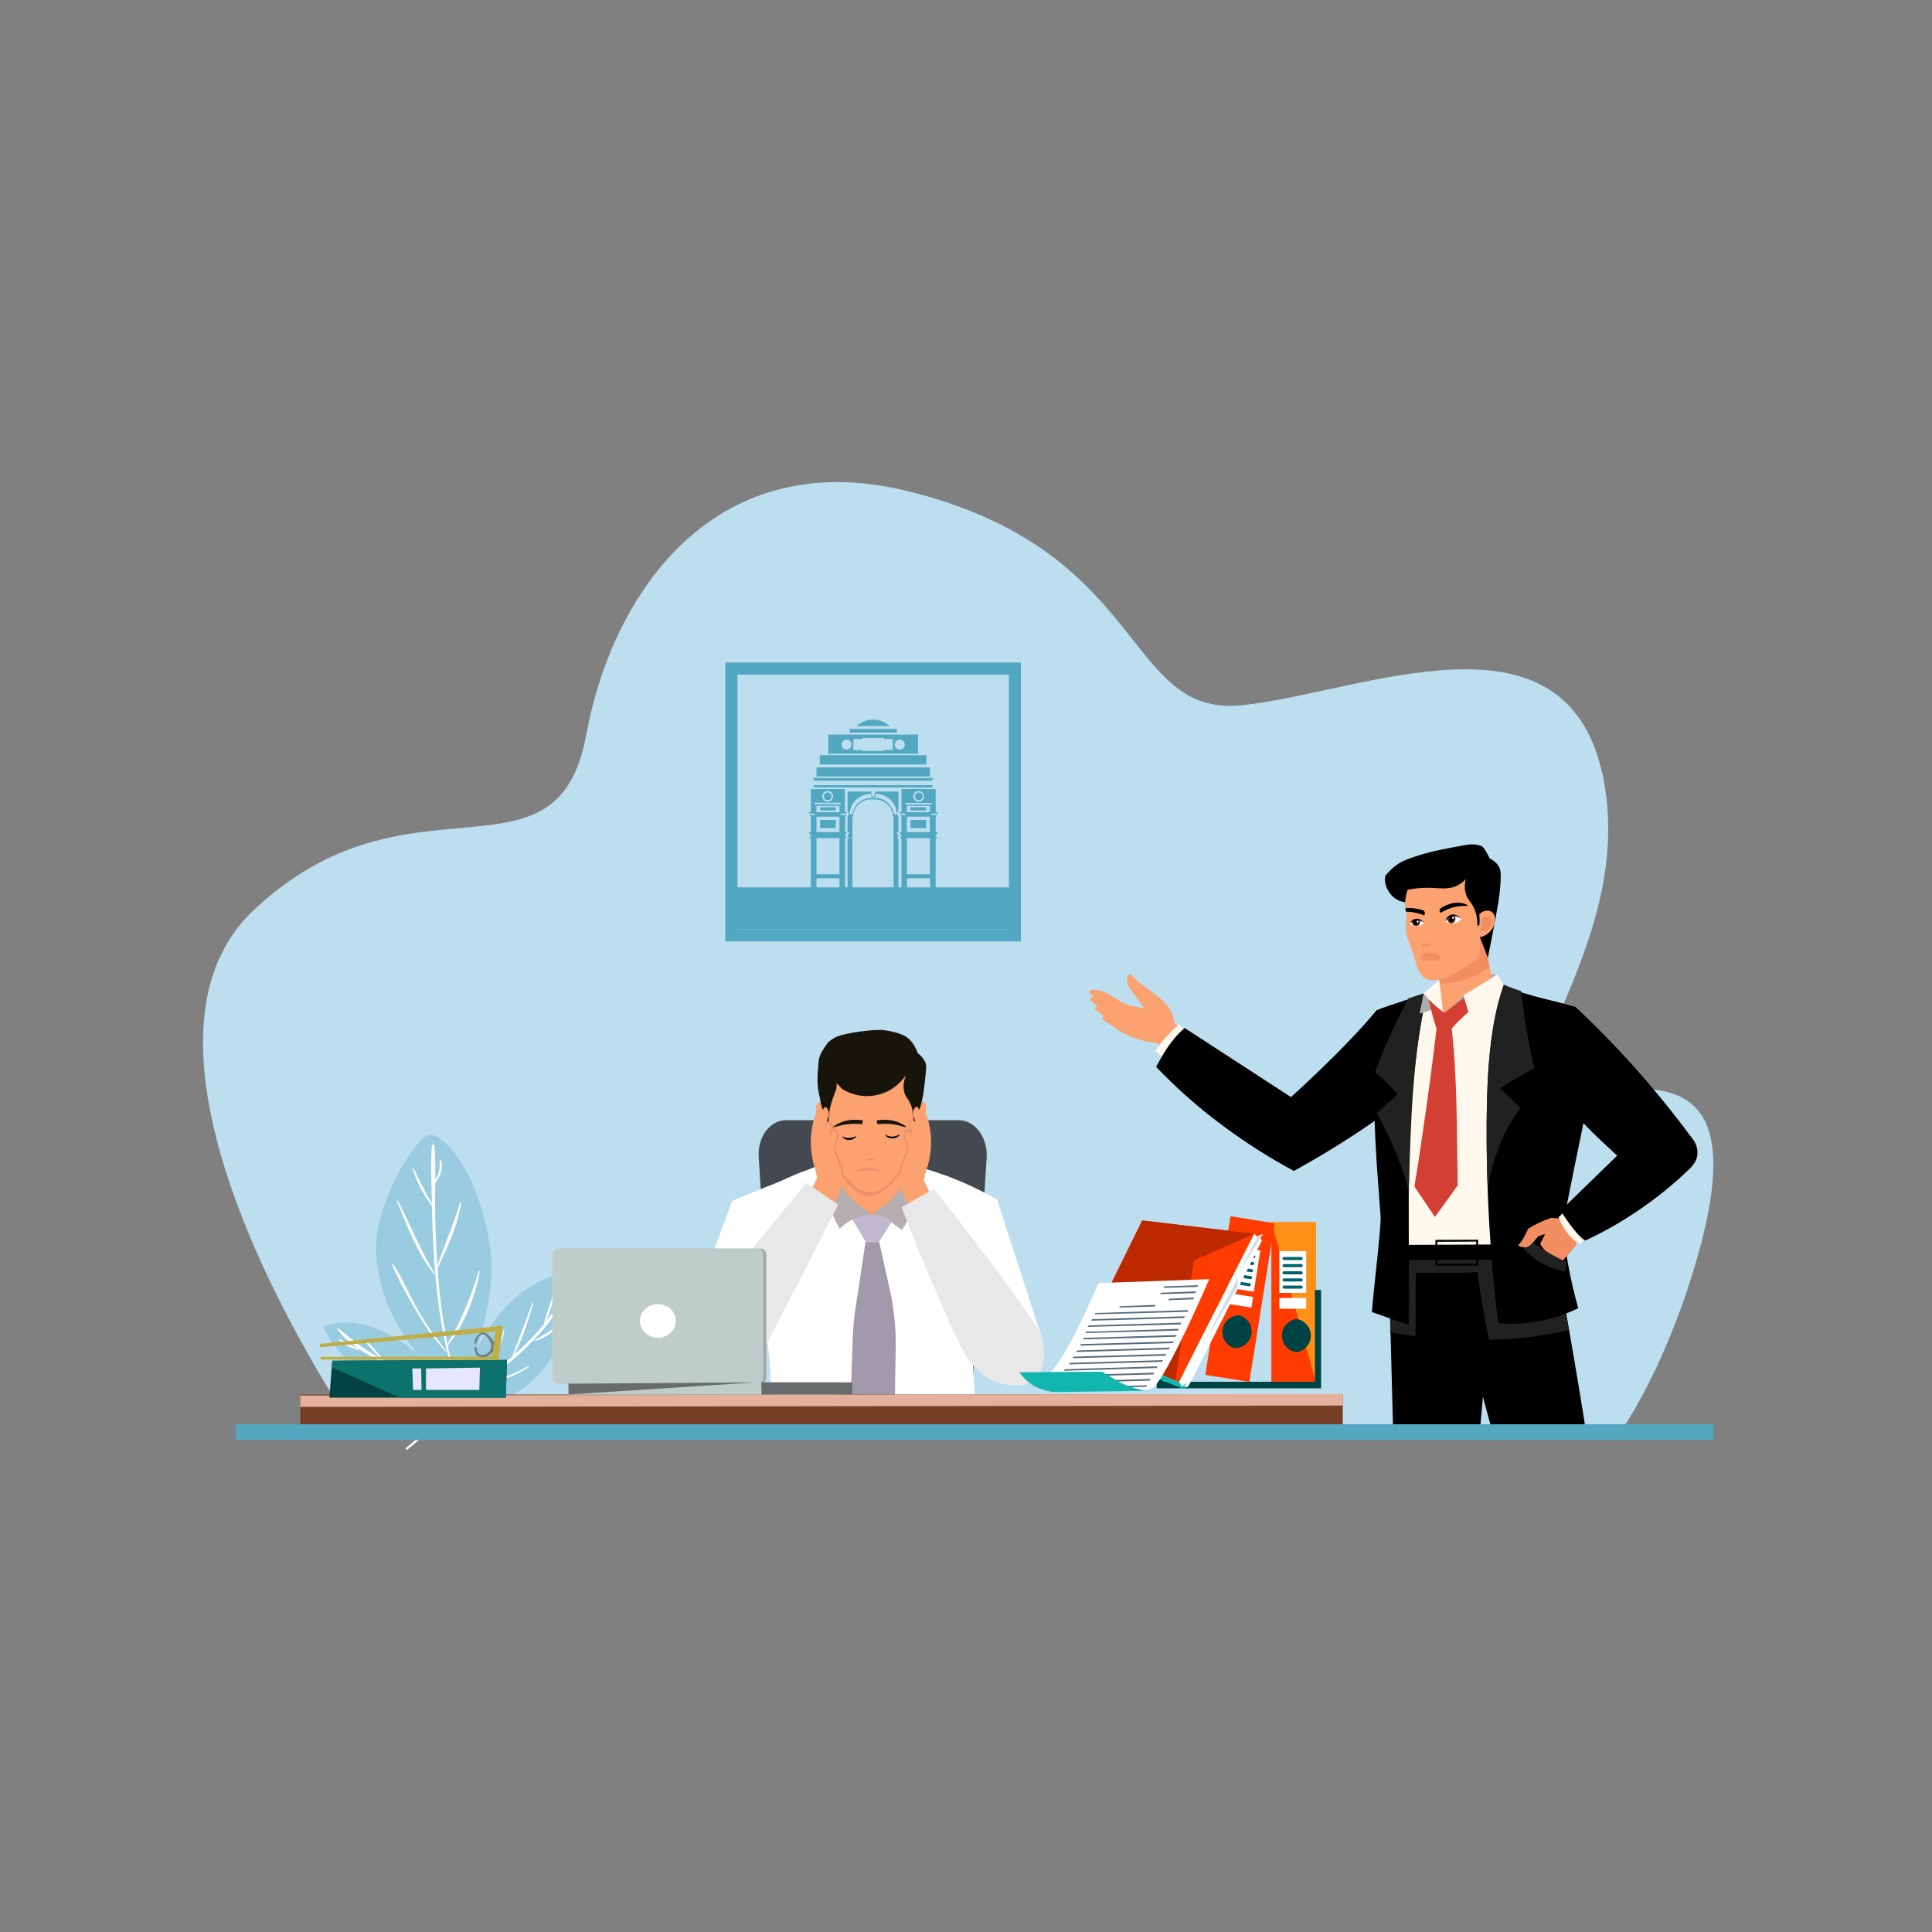<?xml version="1.0" encoding="utf-8"?>
<!-- Generator: Adobe Illustrator 26.0.1, SVG Export Plug-In . SVG Version: 6.00 Build 0)  -->
<svg version="1.1" id="Layer_1" xmlns="http://www.w3.org/2000/svg" xmlns:xlink="http://www.w3.org/1999/xlink" x="0px" y="0px"
	 viewBox="0 0 1000 1000" style="enable-background:new 0 0 1000 1000;" xml:space="preserve">
<rect x="0" y="0" width="1000" height="1000" fill="#808080" stroke="none"/>
<style type="text/css">
	.st0{fill:#BDDEEF;}
	.st1{fill:#99CCE0;}
	.st2{fill:#FFFFFF;}
	.st3{fill:#444951;}
	.st4{fill:#FCA170;}
	.st5{fill:#EA916A;}
	.st6{fill:#A19AAD;}
	.st7{fill:#C0B8CF;}
	.st8{fill:#B5AEB0;}
	.st9{fill:#17140C;}
	.st10{fill:#E8E8E8;}
	.st11{fill:#754026;}
	.st12{fill:#FF9017;}
	.st13{fill:#FF3C00;}
	.st14{fill:#004345;}
	.st15{fill:#006370;}
	.st16{fill:#E5B19C;}
	.st17{fill:#A5A5A5;}
	.st18{fill:#BECCCA;}
	.st19{fill:#686B6B;}
	.st20{fill:#0D726E;}
	.st21{fill:#E6E6FF;}
	.st22{fill:#BFAD45;}
	.st23{fill:#6F7F87;}
	.st24{fill:#11B7AE;}
	.st25{fill:#BC2800;}
	.st26{fill:#D1DEE5;}
	.st27{fill:#576C7C;}
	.st28{fill:#52A7C1;}
	.st29{clip-path:url(#SVGID_00000105392473665835148370000011570570406710581903_);fill:#ADADAD;}
	.st30{clip-path:url(#SVGID_00000105392473665835148370000011570570406710581903_);}
	.st31{fill:#FFF8ED;}
	.st32{fill:#08161C;}
	.st33{fill:#00223D;}
	.st34{fill:#212121;}
	.st35{fill:#F28E62;}
	.st36{fill:#D33F33;}
	.st37{fill:none;stroke:#000000;stroke-miterlimit:10;}
	.st38{fill:#ADADAD;}
	.st39{fill:#4F2921;}
</style>
<g>
	<g>
		<path class="st0" d="M183.8,740.4c0,0-133.4-192.2-52.9-268.9c80.5-76.6,157.2-8.3,172.5-91c14.1-76.2,68-150.3,166-126.4
			C595.2,284.8,581.3,371.5,643.1,365c61.8-6.5,167.4-55,186.6,36.9c19.1,91.9-70.4,170.8-13.4,164.3c39.2-4.5,89.3-14.5,63.4,80.4
			c-16.5,60.4-40.5,93.8-40.5,93.8H183.8z"/>
		<g>
			<path class="st1" d="M167.4,686.8c23.9-10,50.1,15.4,50.1,15.4s-22.4-23.2-22.9-56.1c-0.3-23.4,20.3-57.5,27.6-58.7
				c7.3-1.2,27.1,20.7,32,62.4c2.2,19.5-7.5,48.7-7.5,48.7s17.2-39.7,54-40.5c2.8,9.7-7.2,31.1-14.7,43.8c-6.5,11-22.9,30.3-58.3,26
				C184.2,722.7,166.9,687.1,167.4,686.8z"/>
			<path class="st2" d="M213.9,604.2c3,6.5,6,12.7,9.7,18.8c-0.3-9.9-0.8-20.1-0.1-29.9c0.1-0.9,1.3-0.9,1.4,0
				c0.5,5.9,0.4,11.9,0.4,17.9c0.7-1.3,1.3-2.6,1.7-4c0.7-2.1,0.5-4.3,0.7-6.5l0.5-0.1c1.6,3.9-0.4,8.6-2.9,11.9
				c-0.1,4.1-0.1,8.2-0.1,12.3c0.1,10.2,0.5,20.4,1.2,30.5c3.8-11.1,8.6-21.7,11.8-33l0.5,0.1c-1.5,11.7-7,23.2-12,33.8l-0.2,0.1
				l0,0.7c0.9,13,2.5,26.1,5.1,38.9c7.2-12.1,12-24.3,16.2-37.7c0.1-0.3,0.5-0.2,0.5,0.1c-2.2,13-8.2,27.9-16.5,38.3l-0.1,0
				c1.8,8.5,4,16.9,6.9,25.1c0.1,0.4-0.5,0.6-0.6,0.2c-7.2-19.7-10.8-40.2-12.6-61c-1-11.3-1.5-22.7-1.8-34.1c0-0.8,0-1.7-0.1-2.6
				c-4.4-5.8-8.3-12.7-10-19.8L213.9,604.2z"/>
			<path class="st2" d="M175.1,687.7c4.2,2.9,7.9,6.5,12.1,9.4c3.2,2.2,6.5,4.2,9.9,6.1c-2.9-2.8-5.7-5.8-8.2-9l0.4-0.3
				c3.4,2.7,6.1,6.4,9,9.7l0,0.3c1.4,0.8,2.8,1.6,4.3,2.3c6.5,3.5,13.2,6.5,19.8,9.9c-4-3.4-7.5-7.4-11.7-10.6
				c-0.3-0.2,0-0.6,0.3-0.5c5.5,2.5,9.3,7.9,13.6,12l0.1,0.2c2.5,1.3,5,2.7,7.4,4.2c0.4,0.3,0.1,0.9-0.4,0.6
				c-10.5-4.9-21.1-9.9-31.3-15.4c-8.7-4.6-19.7-10.2-25.7-18.4C174.3,687.9,174.8,687.5,175.1,687.7z"/>
			<path class="st2" d="M242.8,718.5c1.5-1,2.9-1.9,4.4-2.9l0,0c2.2-4.3,5.3-8.1,7.6-12.4c2.5-4.8,4.6-9.9,5.9-15.2l0.4,0.1
				c-0.8,5.5-3,10.6-5.4,15.6c-1.5,3.2-3.4,7.1-5.9,10.1c5.3-3.7,10.4-7.5,15.3-11.6c3.4-9.2,7-18.4,10.5-27.7
				c0.1-0.3,0.6-0.2,0.5,0.1c-2.7,8.9-5.6,18.1-9.9,26.5c2.7-2.3,5.3-4.7,7.8-7.3c2.7-2.7,5.3-5.6,7.7-8.7l-0.1-0.3
				c1.6-6,3.8-12.1,6-17.9l0.4,0.1c-1.9,5.4-2.8,11.7-5.4,16.9c1.7-2.2,3.3-4.4,4.8-6.6c3.4-5.2,5.2-11.2,8.4-16.5
				c0.2-0.3,0.7-0.2,0.6,0.2c-0.5,5.4-4,11-6.8,15.6c-3.7,6.1-8.4,11.7-13.3,16.9c-7.1,7.5-15.3,14.5-24.2,20.1
				c3.2-0.3,6.3-0.4,9.5-1.2c4.2-1.1,8-3.2,11.8-5.3c0.3-0.2,0.6,0.3,0.3,0.5c-6.5,4.2-15.1,8.4-23.2,6.9c-2.5,1.5-5,3-7.5,4.3
				C242.8,719.1,242.6,718.7,242.8,718.5z"/>
			<path class="st2" d="M203.5,654.3c4.6,6.8,7.8,14.6,11.7,21.8c4.6,8.3,9.8,15.8,15.9,23.1l-0.3,0.3c-6.3-6.2-11.1-13.7-15.5-21.2
				c-4.4-7.5-9.1-15.6-12.3-23.7C203,654.2,203.4,654,203.5,654.3z"/>
			<path class="st2" d="M205.8,621.3c6.7,12.7,11.8,25.9,19.4,38.2l-0.3,0.3c-8.9-10.9-14.2-25.3-19.5-38.2L205.8,621.3z"/>
			<path class="st2" d="M194.4,708.1c2.8,0.5,5.5,1.5,8.1,2.5c3,1,6.1,1.7,9.1,2.7l-0.1,0.4c-5.7-0.1-12.1-3.2-17.2-5.3L194.4,708.1
				z"/>
			<path class="st2" d="M175.7,693.1c1.7,0.6,3.2,1.7,4.8,2.5c1.7,0.9,3.4,1.7,5,2.7c0.2,0.1,0.1,0.6-0.2,0.5
				c-3.2-1.2-7.6-2.6-9.8-5.3L175.7,693.1z"/>
			<path class="st2" d="M276.5,693.9c2.9-2,6.1-3.5,8.9-5.5c3.3-2.3,6.2-5.1,8.9-8c0.3-0.3,0.7,0.1,0.4,0.4
				c-4.6,5.4-11,11.6-18.1,13.4L276.5,693.9z"/>
		</g>
		<g>
			<path class="st2" d="M210.5,750.4c-0.2,0-0.3-0.1-0.4-0.2c-0.2-0.2-0.2-0.6,0.1-0.8l11.5-9.7c0.2-0.2,0.6-0.2,0.8,0.1
				c0.2,0.2,0.2,0.6-0.1,0.8l-11.5,9.7C210.8,750.3,210.7,750.4,210.5,750.4z"/>
		</g>
		<g>
			<g>
				<g>
					<g>
						<path class="st3" d="M510.7,599.1l-1.1,17.3l0,0.1l-1.7,27.9l-0.1,2.1l-0.5,8l-0.3,5.2l-0.4,5.8l-2.3,37.4l-0.2,3.3l-0.9,14.2
							v0l-0.1,1.5l-0.3,4.4l-0.2,2.8l-0.5,8.5l-0.3,4.9h-99.7l-0.3-4.9l-0.3-5l-0.4-6.2l-0.1-1.8l-0.3-4.1l0-0.1v0l-0.4-6.3
							l-1.5-23.3l-0.4-6.4l-1.7-25.3l0-0.2l-0.2-3.5l-0.6-9l-0.1-0.8l0,0l-0.4-5.7l-0.1-1l-1.8-27.2l0-0.3l-0.8-12.5
							c-0.7-10.3,5.8-19.1,14.1-19.1h89.8C504.8,580.1,511.3,588.8,510.7,599.1z"/>
						<g>
							<g>
								<path class="st2" d="M470.8,600.1c1.5,1.3,3,2.6,4.5,3.8c7.5,2.1,15.9,4.9,24.9,8.9c5.8,2.6,11.1,5.3,15.8,8.1
									c-0.1,2.2-0.2,5.6-0.7,9.7c-1.4,13.5-4.3,23.3-5.5,27.2c-2.4,8.6-5.3,21.3-6.7,39.4c0.7,12.3,1.4,24.6,2.1,36.8
									c-35.6-0.4-71.2-0.7-106.9-1.1c0.9-11.6,0.6-21.1,0.1-27.7c-0.9-12.4-2.8-21.8-9.3-55.5c-0.1-0.4-0.3-1.5-0.6-2.8
									c-1.2-5.5-2.6-9.5-2.9-10.3c-1.3-3.9-3.4-9.1-6.8-14.9c9-3.9,16.2-6.8,21.3-8.7c5.6-2.2,10.9-5.1,16.6-7
									c1.7-0.6,5.2-1.7,8.9-4.6c1.9-1.5,3.3-3,4.2-4.1l10.8-2.1l23.1,2.7L470.8,600.1z"/>
								<path class="st4" d="M469.5,602c0,0,0,2.7,0,3.3v6.9c0,0.4-1.5,8.5-1.5,8.5s-10.9,10.4-11.4,10.9
									c-0.5,0.5-12.1,1.1-12.1,1.1s-9.9-9.3-10.3-9.8c-0.4-0.5-1.1-9.5-1.1-10.1c0-0.5-0.2-3.5-0.3-4.9c0-0.3,0-0.6,0-0.7
									c0-0.6-0.4-4.2-0.4-4.2l1.5-5.9c0,0,18.1-0.4,19.3-0.4C454.4,596.6,469.5,602,469.5,602z"/>
								<path class="st5" d="M469.1,601.1c-0.4,0.7-0.8,1.4-1.2,2.1c-1,2.3-2.8,5.7-6.1,9.1c-2.9,3-7.3,7.4-12.7,6.9
									c-3.9-0.3-6.7-3-9.7-6c-3-2.9-4.8-5.9-5.8-8c-0.5-1-1-2-1.5-3.1c0,0,1.5-5.9,1.5-5.9C441.2,593.5,461.9,596.1,469.1,601.1z"
									/>
								<path class="st6" d="M455.1,642.9l5.5,24.8c2.2,9.8,3.2,19.8,3,29.8c-0.2,12.5-0.4,25-0.6,37.5c-7.7-0.2-15.4-0.3-23.1-0.5
									c0.5-14.2,1-28.4,1.5-42.6c0.2-4.9,0.6-9.8,1.4-14.7l5.2-34.4L455.1,642.9z"/>
								<path class="st7" d="M460.5,629.3c0,0-3-0.1-3.9-0.2s-3.5-0.5-4.8-0.4c-0.3,0-0.9-0.1-1.3-0.1c-0.6,0-1.5,0-2.2,0
									c-1.3,0.1-6.9,0.8-7.2,0.8c-0.2,0.1-0.6,0.6-0.6,0.6l7.5,12.7l7,0.1l7.5-12L460.5,629.3z"/>
								<path class="st8" d="M469.6,603c-0.4,3.8-2.1,10.5-5,14.3c-3,3.9-6.8,6.8-8.7,8c-1.9,1.2-3.4,2.7-4,3.4c1.5,0,4.5-0.1,7,2
									c0.6,0.5,7.9,6,7.9,6c1.9-2.8,4.7-7.7,6.2-14.2c1.6-7.1,1-13,0.4-16.4l-2-4.2l-0.6-0.7L469.6,603z"/>
								<path class="st8" d="M432.8,601.1c0,0-0.2,4.5,0.1,6.1c0.5,3.5,3.2,8,6.3,11.8c2.8,3.4,9.1,6.6,11.4,9.7
									c-2,0.1-5.3,0.6-9,2.3c-3.3,1.6-5.5,3.6-6.9,5c-2-3.2-4.9-8.9-6.2-16.4c-1.4-8.7,0.1-15.8,1.2-19.7l1.8-1.2L432.8,601.1z"/>
								<path class="st4" d="M476.5,570.7c0.6-0.3,0.8-0.6,1.4-0.4c0.4,0.1,1,0.6,1.2,1.1c0.3,0.8,0.6,2.2,0.1,3.9
									c-0.1,0.5-0.6,2.7-0.9,3.6c-0.4,1.1-0.8,4.5-1.2,5.3c-0.4,0.8-1,3.4-1.5,4.1c-0.5,0.7-0.9,1.9-2.4,2.2c-0.5,0.1-1-0.1-1-0.1
									s-0.9-9.3-0.8-11.2s1.9-5.6,2.1-6.5C473.7,571.8,476.5,570.7,476.5,570.7z"/>
								<path class="st4" d="M425.3,571.3c-0.6-0.3-0.7-0.6-1.4-0.5c-0.4,0.1-1,0.5-1.2,1.1c-0.3,0.8-0.6,2.2-0.2,3.9
									c0.1,0.5,0.5,2.7,0.9,3.6c0.4,1.2,0.8,4.5,1.1,5.4c0.3,0.8,1,3.4,1.5,4.2s0.9,2,2.4,2.2c0.5,0.1,1-0.1,1-0.1
									s1.1-9.3,0.9-11.2s-1.8-5.7-2-6.6C428.1,572.5,425.3,571.3,425.3,571.3z"/>
								<path class="st4" d="M476,565.6c0.8,23.9-12.1,51.4-25.4,51.5c-7.3,0.1-12.9-8-15.8-12.1c-6.6-9.5-6.8-19.6-7-31.8
									c-0.1-6,0.2-14.1,2.2-23.7c0.4-2.2,15.1-5.8,21.5-5.9c6.3,0.1,21.8,4.8,22.2,7C474.7,554.3,475.8,559.4,476,565.6z"/>
								<g>
									<path class="st5" d="M473.8,573.3c0.2-0.2,0.4-0.3,0.7-0.3c0.1,0,0.2,0,0.4,0.1c0.1-0.3,0.1-0.7,0.2-1
										c-0.2,0-0.3-0.1-0.5-0.1c-0.6,0-1.1,0.3-1.5,0.7c-0.4,0.5-0.8,1.1-1,1.7c-0.6,1.8-0.1,3.5,0.3,4.8c-0.7,0-1.3,0.4-1.6,0.9
										c-0.2,0.4-0.4,0.8-0.5,1.2c-0.3,1.2,0.1,2.2,0.3,2.7l0,0.1c0.1,0.2,0.1,0.4,0.2,0.5c-0.2-0.1-0.5-0.2-0.7-0.2
										c-0.7,0-1.2,0.3-1.6,0.9c-0.2,0.2-0.3,0.5-0.4,0.8c-0.8,1.9-0.2,3.5,0.5,5.1c0.4,0.9,0.7,1.9,0.9,3c0.2,1.2-0.1,1.8-0.8,3
										c-0.6,1-1.3,2.5-2.1,4.9c-0.9,2.7-1.3,5-1.5,6.6c0.4-0.4,0.8-0.9,1.2-1.3c0.2-1.4,0.6-3.1,1.2-5c1.7-5.3,3.2-5.5,2.9-8.3
										c-0.4-3-2.4-5.1-1.4-7.5c0.1-0.2,0.2-0.4,0.3-0.6c0.2-0.3,0.5-0.4,0.8-0.4c0.3,0,0.7,0.2,0.8,0.5c0.3,0.7,0.7,1.6,1,2.5
										c0-2.1,0.3-3-0.3-4.8c-0.2-0.4-0.5-1.2-0.3-2.2c0.1-0.3,0.2-0.6,0.4-0.9c0.2-0.3,0.5-0.5,0.8-0.5c0.3,0,0.7,0.2,0.8,0.5
										c0.2,0.5,0.5,1,0.7,1.6c0.3,0.6,0.5,1.3,0.8,2c-0.2-1.1-0.4-2.2-0.7-3.3c-0.2-0.5-0.3-1.1-0.5-1.6
										c-0.4-1.3-1.1-2.9-0.5-4.6C473.2,574.1,473.5,573.7,473.8,573.3z"/>
									<path class="st5" d="M435.2,602c-0.8-2.5-1.5-3.9-2.1-4.9c-0.7-1.2-0.9-1.7-0.8-3c0.1-1.1,0.5-2,0.9-3
										c0.6-1.6,1.3-3.2,0.5-5.1c-0.1-0.3-0.2-0.5-0.4-0.8c-0.4-0.5-1-0.9-1.6-0.9c-0.2,0-0.4,0-0.5,0.1c0.1-0.5,0.2-1.2,0-1.9
										c-0.1-0.4-0.2-0.8-0.5-1.2c-0.4-0.6-1-0.9-1.7-0.9c-0.1,0-0.1,0-0.2,0c0.1-0.3,0.2-0.6,0.3-0.8l0.1-0.3
										c0.4-1.3,1.1-3.1,0.4-5c-0.2-0.6-0.5-1.2-1-1.7c-0.2-0.3-0.6-0.5-0.9-0.6c0,0.4,0.1,0.9,0.1,1.2c0.3,0.4,0.6,0.9,0.8,1.4
										c0.6,1.8-0.1,3.4-0.5,4.6c-0.7,2.1-1.1,4.2-1.4,6.1c0.5-1.2,0.9-2.4,1.4-3.4c0,0,0,0,0,0c0.2-0.3,0.5-0.5,0.8-0.5
										c0.3,0,0.6,0.1,0.8,0.5c0.2,0.3,0.3,0.6,0.4,0.9c0.2,1-0.1,1.8-0.3,2.2c-0.6,1.5-0.4,2.4-0.4,4.1c0,0,0,0,0,0
										c0.4-1.2,0.9-2.3,1.3-3.2c0.2-0.4,0.5-0.5,0.8-0.5c0.3,0,0.6,0.1,0.8,0.4c0.1,0.2,0.2,0.4,0.3,0.6c1,2.5-1,4.5-1.4,7.5
										c-0.3,2.8,1.2,3,2.9,8.3c0.4,1.3,1,3.2,1.3,5.3c0.3,0.4,0.7,0.8,1.1,1.3C436.5,606.1,435.8,603.7,435.2,602z"/>
								</g>
								<path class="st9" d="M424,547.8c0.7-2.8,2.4-5.1,3.9-7.3c0.9-1.4,2.7-2.7,4.8-3.7c5.1-2.4,20.7-4.2,24.9-3.6
									c3.6,0.5,7.2,1.3,10.3,2.8c3.9,1.9,6,6,7.1,9.1c2.5,1.9,3.6,3.9,4.1,5.2c0.4,1.1,0.5,2-0.7,12.2c-0.2,1.8-0.5,4.4-1.3,7.6
									c-0.4,1.8-0.6,2.7-1.1,3.7c-0.5,1.1-1.5,2.8-1.8,3.9c-0.3,1-0.4,2.5-0.4,2.5c-0.3,0.1-0.5,0.2-0.8,0.3
									c0-4.8-1.1-8.4-2.8-11.1c-0.6-1-1-1.4-1.5-2.3c-1.8-3.6-0.9-7.7,0.2-10.6c-0.9,1.4-5.7,8.3-15.1,10.3
									c-9.2,2-16.2-2.1-17.7-3c-1-1-2-2.1-3.1-3.1c0,0.4,0.1,1.1,0,1.8c-0.1,1.5-0.6,2.5-0.8,3c-0.7,1.8-1.4,3.6-1.9,5.5
									c-1.2,3.8-1.5,7.1-1.5,9.3c-0.3,0.1-0.5,0.2-0.8,0.2c0,0-0.1-1.4-0.4-2.5c-0.3-1-1.3-2.8-1.8-3.9c-0.5-1.1-1.1-3.1-1.1-3.7
									c0-0.6-0.5-3-0.9-4.6c-0.3-1.5-0.5-3.1-0.6-4.6c-0.1-1.6-0.1-3.1,0-4.3c0-1.3,0.1-2.7,0.3-4
									C423.5,550.4,423.8,548.4,424,547.8z"/>
							</g>
							<g>
								<path class="st2" d="M411.9,608.3c-2.7,12.4-5.4,24.7-8.1,37.1c-7.5,6.7-9.6,19.1-11.5,28.5c-2.7,13.5-8.8,34.1-21.7,41.3
									c-4.7,2.7-10.6,2.4-14.4-1.4c-1.8-1.8-2.9-3.6-3.5-5.1c-3.1-7.4-0.6-14.9,0.6-17.9c8.5-23,17.1-45.9,25.6-68.9
									c6.2-2.5,12.3-5,18.5-7.6C402.4,612.2,407.2,610.2,411.9,608.3z"/>
							</g>
							<g>
								<path class="st2" d="M490.1,608.7c0.5,12.2,1,24.3,1.5,36.5c7.1,7.1,8.3,19.7,9.6,29.2c1.8,13.6-0.4,31.2,12,39.3
									c4.6,3,16.4,4.2,20.4,0.6c1.1-1,1.8-1.2,2.3-1.7c0,0,0.4-0.5,0.8-1.2c0.8-1.4,1.7-9.2,2.2-20c-7.6-23.5-15.2-46.9-22.8-70.4
									C507.5,616.9,498.8,612.8,490.1,608.7z"/>
							</g>
							<g>
								<g>
									<g>
										<g>
											<path class="st4" d="M477.4,592c0.3,2.5,1.1,6.9,2.5,12.3c1.2-3.8,2.6-10.1,1.8-17.6c-0.4-4-1.3-7.4-2.3-10.1
												c-0.2-0.7-1.2-0.8-1.6-0.2c-0.2,0.2-0.3,0.5-0.4,0.9c-0.3,1-0.1,1.8,0.1,2.3c0.7,2.6-0.3,3.3-0.3,8.6
												C477.2,588,477.2,589.8,477.4,592z"/>
											<path class="st4" d="M472.6,596.2l3.4,12.5c0.9-3.9,1.9-10.4,0.4-18.2c-0.8-3.9-2-7.2-3.2-9.8c-0.3-0.7-1.2-0.7-1.6-0.1
												c-0.2,0.3-0.3,0.6-0.4,0.9c-0.2,1,0.1,1.8,0.3,2.2c0.9,2.5,0,3.3,0.5,8.6C472.1,593.2,472.3,594.6,472.6,596.2z"/>
											<path class="st4" d="M485.5,625.8c-0.3-0.6-6.6-13.1-7-14.2c-0.1-0.3-0.2-0.7-0.2-0.7c-0.1-0.4,0-0.9,0.1-1.3
												c0.7-2,0.8-3.2,1.4-5.4c0.3-1.1,0.6-2.2,0.9-3.2c0.2-4,0.1-9.4-1.3-15.7c-1.1-4.8-2.7-8.8-4.2-11.9
												c-0.3-0.6-1.1-0.7-1.5-0.2c-0.3,0.4-0.6,0.9-0.8,1.4c-0.6,1.8,0.1,3.4,0.5,4.7c1.7,4.8,1.7,9.2,1.6,12.9
												c0,2.5-0.2,5.1-0.6,5.1c-0.5,0-0.7-3.4-2.4-8.2c-0.4-1.2-0.9-2.3-1.3-3.2c-0.3-0.7-1.2-0.7-1.6-0.1
												c-0.1,0.2-0.2,0.4-0.3,0.6c-1,2.5,1.1,4.5,1.4,7.5c0.3,2.8-1.2,3-2.9,8.3c-1,3.3-1.5,6-1.5,7.5c0,0.8-0.1,2.3,0.3,4.1
												c0.6,3.1,1.9,5.6,3.2,7.5l6.2,10.6C478.6,630.3,482.4,627.6,485.5,625.8z"/>
										</g>
									</g>
									<g>
										<g>
											<path class="st4" d="M424.2,592c-0.3,2.5-1.1,6.9-2.5,12.3c-1.2-3.8-2.6-10.1-1.8-17.6c0.4-4,1.3-7.4,2.3-10.1
												c0.2-0.7,1.2-0.8,1.6-0.2c0.2,0.2,0.3,0.5,0.4,0.9c0.3,1,0.1,1.8-0.1,2.3c-0.7,2.6,0.3,3.3,0.3,8.6
												C424.4,588,424.4,589.8,424.2,592z"/>
											<path class="st4" d="M428.8,597.6l-3.4,12.5c-0.9-3.9-1.9-10.4-0.4-18.2c0.8-3.9,2-7.2,3.2-9.8c0.3-0.7,1.2-0.7,1.6-0.1
												c0.2,0.3,0.3,0.6,0.4,0.9c0.2,1-0.1,1.8-0.3,2.2c-0.9,2.5,0,3.3-0.5,8.6C429.3,594.6,429.1,596,428.8,597.6z"/>
											<path class="st4" d="M426.2,632.1l6.2-10.6c1.2-1.6,2.6-4.2,3.2-7.5c0.9-4.9-0.5-9.1-1.3-11.6c-1.7-5.3-3.2-5.5-2.9-8.3
												c0.4-3,2.4-5.1,1.4-7.5c-0.1-0.2-0.2-0.4-0.3-0.6c-0.4-0.6-1.3-0.6-1.6,0.1c-0.4,0.9-0.8,1.9-1.3,3.2
												c-1.7,4.8-2,8.2-2.4,8.2c-0.4,0-0.6-2.7-0.6-5.1c0-3.6,0-8,1.6-12.9c0.4-1.3,1.1-2.9,0.5-4.7c-0.2-0.6-0.5-1-0.8-1.4
												c-0.4-0.5-1.2-0.4-1.5,0.2c-1.5,3.1-3.1,7.1-4.2,11.9c-1.4,6.3-1.5,11.7-1.3,15.7c0.3,1.1,0.6,2.1,0.9,3.2
												c0.7,2.2,0.2,1.9,0.9,4c0.1,0.4,0.2,0.9,0.1,1.3c0,0,0,0.3-0.2,0.7c-0.4,1.1-6.7,13.6-7,14.2
												C418.7,626.2,423,630.3,426.2,632.1z"/>
										</g>
									</g>
								</g>
							</g>
						</g>
					</g>
					<g>
						<path class="st10" d="M417.3,612.3c-20.9,25.3-41.7,50.7-62.6,76c-1.1,2.1-2.9,6.1-3.1,11.3c-0.1,2.6-0.2,7.6,2.5,11.5
							c4.3,6.3,13.1,8.8,21.8,5.3c11.1-4.4,17.7-14.5,21.6-22.1c11.6-22.2,23.5-45.4,36.3-70.8C428.3,619.7,422.8,616,417.3,612.3z"
							/>
					</g>
					<path class="st10" d="M483.3,615.3c27.2,34.3,46.5,60.6,52.7,70.6c1.3,2,4.3,7,4.4,13.7c0,2.8,0.2,9.7-4.4,14
						c-4.4,4.1-11.9,4.7-20.7,1.5c-11.6-4.2-17-15.7-20.4-23.2c-7.7-16.6-17.6-39.1-28.2-67C472.3,621.7,477.8,618.5,483.3,615.3z"
						/>
					<g>
						<path class="st5" d="M448,599.5c1.9,0.6,3.3,0.5,5.1-0.3C452.3,601.2,449.1,601.4,448,599.5z"/>
						<path class="st5" d="M456.4,606.6c-4.8-1.1-8.4-1.1-13.1-0.2C445.6,603.9,453.7,604,456.4,606.6z"/>
						<path class="st9" d="M446.1,581.9c-1.8-0.2-4.4-0.4-7.5,0c-4.1,0.5-7.1,1.8-7.3,1.5c-0.2-0.3,1.7-1.4,2.7-1.9
							c1.6-0.8,3.1-1.2,3.9-1.4c3.5-0.8,6.8-0.5,8.6-0.2c0,0.3,0.1,0.7,0,1.2C446.5,581.4,446.3,581.7,446.1,581.9z"/>
						<path class="st9" d="M454.3,581.9c1.8-0.2,4.4-0.4,7.5,0c4.1,0.5,7.1,1.8,7.3,1.5c0.2-0.3-1.7-1.4-2.7-1.9
							c-1.6-0.8-3.1-1.2-3.9-1.4c-3.5-0.8-6.8-0.5-8.6-0.2c0,0.3-0.1,0.7,0,1.2C454,581.4,454.2,581.7,454.3,581.9z"/>
						<g>
							<path d="M435.8,588.2c2.6,1.2,5,1.1,7.6-0.3C441.9,590.6,437.4,590.8,435.8,588.2L435.8,588.2z"/>
						</g>
						<g>
							<path d="M458,587.2c2.7,1.6,5.3,1.4,7.9-0.2C464.4,589.8,459.7,590.1,458,587.2L458,587.2z"/>
						</g>
					</g>
				</g>
			</g>
			<g>
				<g>
					<rect x="155.4" y="721.8" class="st11" width="539.6" height="17.2"/>
				</g>
				<g>
					<rect x="658.1" y="632.5" class="st12" width="23.1" height="83.1"/>
					<polygon class="st13" points="658.1,632.5 681.2,715.6 658.1,715.6 					"/>
					<g>
						<path class="st13" d="M663.4,691.3c0-4.4,3.3-8,7.5-8.6c-0.4-0.1-0.8-0.1-1.2-0.1c-4.8,0-8.7,3.9-8.7,8.7
							c0,4.8,3.9,8.7,8.7,8.7c0.4,0,0.8-0.1,1.2-0.1C666.7,699.3,663.4,695.7,663.4,691.3z"/>
						<path class="st14" d="M678.5,691.3c0-4.4-3.3-8-7.5-8.6c-4.2,0.6-7.5,4.2-7.5,8.6s3.3,8,7.5,8.6
							C675.2,699.3,678.5,695.7,678.5,691.3z"/>
					</g>
					<rect x="662.2" y="647.6" class="st2" width="13.9" height="21.6"/>
					<rect x="662.2" y="671.8" class="st2" width="13.9" height="5.6"/>
					<g>
						<path class="st15" d="M673.5,652.2h-8.9c-0.4,0-0.8-0.4-0.8-0.8s0.4-0.8,0.8-0.8h8.9c0.4,0,0.8,0.4,0.8,0.8
							S673.9,652.2,673.5,652.2z"/>
					</g>
					<g>
						<path class="st15" d="M673.5,655.9h-8.9c-0.4,0-0.8-0.4-0.8-0.8c0-0.4,0.4-0.8,0.8-0.8h8.9c0.4,0,0.8,0.4,0.8,0.8
							C674.3,655.6,673.9,655.9,673.5,655.9z"/>
					</g>
					<g>
						<path class="st15" d="M673.5,659.6h-8.9c-0.4,0-0.8-0.4-0.8-0.8c0-0.4,0.4-0.8,0.8-0.8h8.9c0.4,0,0.8,0.4,0.8,0.8
							C674.3,659.3,673.9,659.6,673.5,659.6z"/>
					</g>
					<g>
						<path class="st15" d="M673.5,663.3h-8.9c-0.4,0-0.8-0.4-0.8-0.8c0-0.4,0.4-0.8,0.8-0.8h8.9c0.4,0,0.8,0.4,0.8,0.8
							C674.3,663,673.9,663.3,673.5,663.3z"/>
					</g>
					<g>
						<path class="st15" d="M673.5,667h-8.9c-0.4,0-0.8-0.4-0.8-0.8s0.4-0.8,0.8-0.8h8.9c0.4,0,0.8,0.4,0.8,0.8S673.9,667,673.5,667
							z"/>
					</g>
				</g>
				<g>
					
						<rect x="630.1" y="630.5" transform="matrix(0.988 0.157 -0.157 0.988 113.356 -92.327)" class="st13" width="23.1" height="83.1"/>
					<g>
						<path class="st13" d="M632.8,688.2c0.7-4.4,4.5-7.4,8.8-7.3c-0.4-0.1-0.7-0.2-1.1-0.3c-4.7-0.8-9.2,2.5-9.9,7.2
							c-0.8,4.7,2.5,9.2,7.2,9.9c0.4,0.1,0.8,0.1,1.2,0.1C634.8,696.6,632.1,692.5,632.8,688.2z"/>
						<path class="st14" d="M647.7,690.5c0.7-4.4-2-8.4-6.1-9.7c-4.3-0.1-8.1,2.9-8.8,7.3c-0.7,4.4,2,8.4,6.1,9.7
							C643.2,697.9,647,694.9,647.7,690.5z"/>
					</g>
					
						<rect x="636.7" y="645.7" transform="matrix(0.988 0.157 -0.157 0.988 110.94 -92.833)" class="st2" width="13.9" height="21.6"/>
					
						<rect x="634.2" y="669.8" transform="matrix(0.988 0.157 -0.157 0.988 113.429 -92.236)" class="st2" width="13.9" height="5.6"/>
					<g>
						<path class="st15" d="M649,651.2c0,0-0.1,0-0.1,0l-8.8-1.4c-0.4-0.1-0.7-0.5-0.7-0.9c0.1-0.4,0.5-0.7,0.9-0.7l8.8,1.4
							c0.4,0.1,0.7,0.5,0.7,0.9C649.7,650.9,649.4,651.2,649,651.2z"/>
					</g>
					<g>
						<path class="st15" d="M648.4,654.8c0,0-0.1,0-0.1,0l-8.8-1.4c-0.4-0.1-0.7-0.5-0.7-0.9c0.1-0.4,0.5-0.7,0.9-0.7l8.8,1.4
							c0.4,0.1,0.7,0.5,0.7,0.9C649.1,654.5,648.8,654.8,648.4,654.8z"/>
					</g>
					<g>
						<path class="st15" d="M647.8,658.5c0,0-0.1,0-0.1,0l-8.8-1.4c-0.4-0.1-0.7-0.5-0.7-0.9c0.1-0.4,0.5-0.7,0.9-0.7l8.8,1.4
							c0.4,0.1,0.7,0.5,0.7,0.9C648.6,658.2,648.2,658.5,647.8,658.5z"/>
					</g>
					<g>
						<path class="st15" d="M647.3,662.1c0,0-0.1,0-0.1,0l-8.8-1.4c-0.4-0.1-0.7-0.5-0.7-0.9c0.1-0.4,0.5-0.7,0.9-0.7l8.8,1.4
							c0.4,0.1,0.7,0.5,0.7,0.9C648,661.8,647.6,662.1,647.3,662.1z"/>
					</g>
					<g>
						<path class="st15" d="M646.7,665.8c0,0-0.1,0-0.1,0l-8.8-1.4c-0.4-0.1-0.7-0.5-0.7-0.9c0.1-0.4,0.5-0.7,0.9-0.7l8.8,1.4
							c0.4,0.1,0.7,0.5,0.7,0.9C647.4,665.5,647.1,665.8,646.7,665.8z"/>
					</g>
				</g>
				<polygon class="st14" points="598.7,718.6 598.7,667.7 602.3,667.7 602.3,715.2 680.6,715.2 680.6,667.7 683.8,667.7 
					683.8,718.6 				"/>
				<polygon class="st16" points="695,727.5 155.4,728.2 155.4,722.3 695,721.5 				"/>
				<g>
					<g>
						<path class="st17" d="M393.6,716.2H290.4c-1.7,0-3-1.3-3-3v-63.9c0-1.7,1.3-3,3-3h103.2c1.7,0,3,1.3,3,3v63.9
							C396.6,714.8,395.3,716.2,393.6,716.2z"/>
						<path class="st18" d="M392.1,716.2H288.9c-1.7,0-3-1.3-3-3v-63.9c0-1.7,1.3-3,3-3h103.2c1.7,0,3,1.3,3,3v63.9
							C395.1,714.8,393.8,716.2,392.1,716.2z"/>
						<path class="st2" d="M349.8,683.7c0,4.8-4.2,8.7-9.3,8.7c-5.1,0-9.3-3.9-9.3-8.7s4.2-8.7,9.3-8.7
							C345.6,675,349.8,678.9,349.8,683.7z"/>
						<polygon class="st18" points="294.2,715.5 294.8,721.8 433.6,721.8 433.6,715.5 						"/>
						<polygon class="st19" points="394,715.5 394.2,721.8 441.1,721.8 441.1,715.5 						"/>
					</g>
					<polygon class="st19" points="294.3,721.8 390.9,715.5 294.2,716.2 					"/>
				</g>
			</g>
			<g>
				<g>
					<polygon class="st14" points="261.8,723.4 170.5,723.4 172,704.3 262.4,703.9 					"/>
					<polygon class="st20" points="261.8,723.4 206.9,723.4 171.7,707.7 172,704.3 262.4,703.9 					"/>
					<polygon class="st21" points="248.4,707.9 248.1,719.4 220.5,719.4 220.5,708.3 					"/>
					<polygon class="st21" points="218,708.3 218.2,719.4 213.8,719.4 213.4,708.3 					"/>
				</g>
				<g>
					<g>
						<polygon class="st22" points="258,703.9 260.3,686.2 255.1,686.7 165.5,695.6 165.7,697.3 256.5,689.2 254.5,702.2 166,702.3 
							165.9,703.7 						"/>
						<path class="st23" d="M255.7,694.7c0,0-3.5-6.3-6.7-4.8c-3.2,1.6-3.5,5.2-3.5,5.2l0.9,0.6c0,0,0.8-5,3.5-4.9
							c2.7,0,4.3,4.9,4.3,4.9s0.6,3.3-2.1,4.9c-2.7,1.6-4.4,0.2-4.8-0.5c-0.4-0.7-0.7-2.8-0.7-2.8l-1,0.1c0,0,0.1,3,1.2,4
							c1.2,1,3.5,1.5,5.5,0.6c1.4-0.6,2.9-2.5,2.9-2.5L255.7,694.7z"/>
					</g>
				</g>
			</g>
			<g>
				<g>
					<g>
						<polygon class="st24" points="560.2,694.8 560.6,697.2 563.6,698.8 561.3,698.7 612.1,718.7 614.9,717.8 616.1,711.1 						
							"/>
						<polygon class="st13" points="591.2,631.7 560.2,694.8 610.3,715.3 649.2,638.6 						"/>
						<polygon class="st25" points="649.2,638.6 618,652.4 608.4,714.5 579.6,702 560.2,694.8 591.2,631.7 						"/>
						<path class="st2" d="M649.2,638.6l1.8,1.8l-0.9,1.8l2.2-1.7l0.8,1.8c0,0-37.8,75.5-38.2,75.5c-0.4,0-2-0.1-2-0.1l1.5-2.3
							l-2.5,2.3l-1.6-2.4L649.2,638.6z"/>
					</g>
					<polygon class="st26" points="640.8,659.1 651.2,639.6 653.8,638.7 					"/>
					<polygon class="st26" points="623.4,694.7 640.7,661.2 640.7,665.9 					"/>
				</g>
				<g>
					<path class="st2" d="M527.6,710.3l16-0.1c8.2-6.5,25-46.1,25-46.1l57.3-2c0,0-21.8,50.6-29,56c-7.2,5.4-26.3-8.1-26.3-8.1
						L527.6,710.3z"/>
					<g>
						<polygon class="st27" points="602.7,665.8 620.3,665.2 619.6,666.1 602.1,666.6 						"/>
						<polygon class="st27" points="600.9,669.1 619.3,668.4 618.6,669.3 600.4,669.9 						"/>
						<polygon class="st27" points="605.2,672.2 618.2,671.6 617.6,672.5 604.6,673 						"/>
						<polygon class="st27" points="579.8,676.1 598.2,675.4 597.6,676.3 579.2,676.8 						"/>
						<polygon class="st27" points="567.1,679.6 615.2,678.1 614.6,679 566.5,680.3 						"/>
						<polygon class="st27" points="565.3,682.8 613.4,681.3 612.8,682.2 564.8,683.6 						"/>
						<polygon class="st27" points="563.6,686 611.6,684.6 611,685.5 563,686.8 						"/>
						<polygon class="st27" points="562.2,689.3 610.3,687.8 609.7,688.7 561.7,690 						"/>
						<polygon class="st27" points="561,692.5 609.1,691 608.5,691.9 560.5,693.3 						"/>
						<polygon class="st27" points="559.5,695.7 607.6,694.3 607,695.2 559,696.5 						"/>
						<polygon class="st27" points="557.5,699 605.6,697.5 605,698.4 557,699.8 						"/>
						<polygon class="st27" points="555.6,702.2 603.7,700.8 603.1,701.7 555.1,703 						"/>
						<polygon class="st27" points="553.9,705.4 602,704 601.3,704.9 553.3,706.2 						"/>
						<polygon class="st27" points="551.2,708.7 599.3,707.2 598.6,708.1 550.6,709.5 						"/>
						<polygon class="st27" points="549.4,711.9 597.5,710.5 596.9,711.4 548.8,712.7 						"/>
						<polygon class="st27" points="547.6,715.2 595.7,713.7 595.1,714.6 547.1,715.9 						"/>
						<polygon class="st27" points="545.8,718.4 593.9,717 593.3,717.8 545.3,719.2 						"/>
					</g>
					<path class="st24" d="M527.6,710.3c0,0,3.6,5.4,9.3,7.9c5.7,2.5,9.8,2.3,9.8,2.3l45.9-0.6c0,0-8.8-1.8-14.3-5.1
						s-7.8-4.8-7.8-4.8L527.6,710.3z"/>
				</g>
			</g>
		</g>
		<g>
			<rect x="122" y="737.2" class="st28" width="764.9" height="8.2"/>
		</g>
		<polyline class="st28" points="888.2,743.9 829.5,743.9 829.4,743.9 827.9,743.9 780.5,743.9 779.4,743.9 778,743.9 766.6,743.9 
			729,743.9 511.8,743.9 506.4,743.9 501.9,743.9 488.3,743.9 487.5,743.9 456.5,743.9 440.7,743.9 410.2,743.9 409.1,743.9 
			402.2,743.9 389,743.9 383.5,743.9 145.8,743.9 		"/>
		<g>
			<g>
				<rect x="378.6" y="346" class="st0" width="146.7" height="138.1"/>
				<g>
					<path class="st28" d="M528.4,487.3h-153V342.9h153V487.3z M381.7,481h140.5V349.2H381.7V481z"/>
				</g>
				<rect x="380.5" y="459.3" class="st28" width="142.9" height="21.7"/>
			</g>
			<g>
				<polygon class="st28" points="421.3,404.1 482.6,404.1 482.6,403.4 483.2,402.7 420.6,402.7 421.3,403.4 				"/>
				<rect x="422.6" y="397.2" class="st28" width="58.7" height="4.7"/>
				<rect x="424.3" y="390.9" class="st28" width="55.2" height="4.8"/>
				<rect x="439.8" y="377.3" class="st28" width="24.4" height="1.9"/>
				<path class="st28" d="M451.9,372.5c-3.3,0-6.4,1.3-8.7,3.3h17.4C458.3,373.8,455.3,372.5,451.9,372.5z"/>
				<polygon class="st28" points="421.5,407.6 482.4,407.6 482.8,406.4 421.1,406.4 				"/>
				<path class="st28" d="M475.2,380.2h-46.5v9.9h46.5V380.2z M438.2,388c-1.5,0-2.6-1.2-2.6-2.6c0-1.5,1.2-2.6,2.6-2.6
					c1.4,0,2.6,1.2,2.6,2.6C440.8,386.8,439.6,388,438.2,388z M462.1,388.2h-4.7v0.5h-11v-0.5h-4.7v-5.7h4.7V382h11v0.5h4.7V388.2z
					 M465.7,388c-1.5,0-2.6-1.2-2.6-2.6c0-1.5,1.2-2.6,2.6-2.6c1.4,0,2.6,1.2,2.6,2.6C468.3,386.8,467.2,388,465.7,388z"/>
				<rect x="424.5" y="424.4" class="st28" width="8.1" height="4.2"/>
				<rect x="424.5" y="417.8" class="st28" width="8.1" height="1.7"/>
				<path class="st28" d="M430.4,412.2c0-1.1-0.9-2-2-2c-1.1,0-2,0.9-2,2c0,1.1,0.9,2,2,2C429.5,414.2,430.4,413.3,430.4,412.2z"/>
				<path class="st28" d="M437.4,408.8v-0.4h-17.7v0.4v11.5h-1v0.8h2.9l0.3,0.8h-2.9l0.7,0.8v8h-1l0.3,0.8l0.7,0.8v0.8h-0.7v0.8h0.7
					v18.7v2v6.8h2.9v-6.8h11.9v6.8h2.9v-6.8v-2v-18.7h0.6v-0.8h-0.6v-0.8l0.6-0.8l0.3-0.8h-0.9v-8l0.6-0.8H435l0.3-0.8h2.9v-0.8
					h-0.9V408.8z M422.6,452.5v-18.7h11.9v18.7H422.6z M434.5,430.7h-11.9v-8h11.9V430.7z M422.6,417.1h11.9v3.3h-11.9V417.1z
					 M421.9,416.3l-0.3-0.8h13.8l-0.3,0.8H421.9z M425.6,412.2c0-1.5,1.2-2.8,2.8-2.8c1.5,0,2.8,1.2,2.8,2.8c0,1.5-1.2,2.8-2.8,2.8
					C426.8,415,425.6,413.7,425.6,412.2z"/>
				<path class="st28" d="M485.3,421.1v-0.8h-1v-11.5v-0.4h-17.7v0.4v11.5h-0.9v0.8h2.9l0.3,0.8h-2.9l0.6,0.8v8h-0.9l0.3,0.8
					l0.6,0.8v0.8h-0.6v0.8h0.6v18.7v2v6.8h2.9v-6.8h11.9v6.8h2.9v-6.8v-2v-18.7h0.7v-0.8h-0.7v-0.8l0.7-0.8l0.3-0.8h-1v-8l0.7-0.8
					H482l0.3-0.8H485.3z M469.4,452.5v-18.7h11.9v18.7H469.4z M481.3,430.7h-11.9v-8h11.9V430.7z M482.3,415.6l-0.3,0.8h-13.2
					l-0.3-0.8H482.3z M472.7,412.2c0-1.5,1.2-2.8,2.8-2.8c1.5,0,2.8,1.2,2.8,2.8c0,1.5-1.2,2.8-2.8,2.8
					C474,415,472.7,413.7,472.7,412.2z M469.4,417.1h11.9v3.3h-11.9V417.1z"/>
				<rect x="471.3" y="424.4" class="st28" width="8.1" height="4.2"/>
				<rect x="471.3" y="417.8" class="st28" width="8.1" height="1.7"/>
				<path class="st28" d="M477.6,412.2c0-1.1-0.9-2-2-2c-1.1,0-2,0.9-2,2c0,1.1,0.9,2,2,2C476.6,414.2,477.6,413.3,477.6,412.2z"/>
				<path class="st28" d="M452.9,410.5h-0.2l-0.2,1.8h-1.1l-0.2-1.8H451l-0.1-0.8h-12.2v10.7h0.7l0,0.7l-0.4,0.9h0.2l-0.5,0.7v0.6
					v7.5h0.9l-0.3,0.8l-0.6,0.8v0.8h0.6v0.8h-0.6v18.7v2v6.8h2.5v-38v-0.3c0-0.1,0-0.2,0-0.3l0,0l0.5-0.9h-0.2
					c0.7-4.8,4.6-8.2,9.3-8.2h2.1c4.7,0,8.7,3.5,9.3,8.2h-0.2l0.5,0.9c0,0.1,0,0.2,0,0.3v0.3v38h2.5v-6.8v-2v-18.7h-0.6v-0.8h0.6
					v-0.8l-0.6-0.8l-0.3-0.8h0.9v-7.5v-0.6l-0.5-0.7h0.2l-0.4-0.9v-0.7h0.7v-10.7H453L452.9,410.5z M459.5,415.5
					c-1.8-1.6-4.1-2.5-6.5-2.5h-2.1c-2.4,0-4.7,0.9-6.5,2.5c-1.7,1.5-2.9,3.7-3.2,6h-1.4l0.1-0.3v-0.8c0.5-5.3,5.3-9.5,10.9-9.5h0.1
					l0.2,1.8h1.9l0.2-1.8h0c5.6,0,10.4,4.2,10.9,9.5v0.8l0.1,0.3h-1.4C462.4,419.2,461.2,417.1,459.5,415.5z"/>
			</g>
		</g>
	</g>
	<g>
		<defs>
			<rect id="SVGID_1_" x="547.1" y="414.3" width="347.8" height="322.9"/>
		</defs>
		<clipPath id="SVGID_00000067220686345985209530000004170519037200790962_">
			<use xlink:href="#SVGID_1_"  style="overflow:visible;"/>
		</clipPath>
		<path style="clip-path:url(#SVGID_00000067220686345985209530000004170519037200790962_);fill:#ADADAD;" d="M774.8,504.2
			c-2.2,0.1-4.5,0.3-6.8,0.4c-8.2,0.7-15.9,1.7-23.1,3c7.6,3.1,15.2,6.1,22.8,9.2C770.1,512.6,772.5,508.4,774.8,504.2"/>
		<g style="clip-path:url(#SVGID_00000067220686345985209530000004170519037200790962_);">
			<g>
				<path class="st4" d="M607.5,527.3c-0.5-3.7-3.9-8.2-6.9-10.4c-3-2.2-4.6-4-7.7-6c-2.8-1.9-5.4-4.1-7.7-6.6
					c-0.3-0.3-0.6-0.2-0.7,0c-1.2,1.4-1.3,3.4-0.7,5.2c0.6,1.7,1.7,3.2,2.8,4.7c1.9,2.6,3.9,5.1,5.8,7.7c-5.5-1.1-9.2-1.4-13-3.9
					c-4.2-2.7-8.6-5.7-13.6-5.8c-1,0-1.7,0.6-2.3,1.4c3.3,2.7,6.4,5,10.2,7.1c4.6,2.5,3.8,11.4,8.2,14.1c7.4,4.6,17.8,5.2,26.4,6.5
					c1.1-1.8,1.5-4.4,1.5-6.5C608.1,532.5,607.8,530,607.5,527.3z"/>
				<path class="st4" d="M584.6,524.3c-3.2-1.8-7.2-2.4-10.2-4.5c-1.8-1.3-3.7-2.4-5.8-3.2c-0.9-0.4-1.7-0.7-2.7-0.7
					c-0.9,0-1.3,0.9-1.8,1.7c-0.1,0.1,16.7,12.6,18.2,13.8C584.2,529.7,585,526.8,584.6,524.3z"/>
				<path class="st4" d="M587.1,529c-3.2-1.8-7.2-2.4-10.2-4.5c-1.8-1.3-3.7-2.4-5.8-3.2c-0.9-0.4-1.7-0.7-2.7-0.7
					c-0.9,0-1.3,0.9-1.8,1.7c-0.1,0.1,16.7,12.6,18.2,13.8C586.7,534.4,587.5,531.5,587.1,529z"/>
				<path class="st4" d="M588.9,530.5c-3-1.1-6.5-1.1-9.4-2.5c-1.7-0.8-3.5-1.5-5.4-2c-0.8-0.2-1.6-0.3-2.4-0.2
					c-0.8,0.1-0.9,1-1.3,1.7c0,0.1,3.5,2,8,5.4c2.8,2,6.7,3.1,9.5,3.9C589.3,535.2,589.6,532.6,588.9,530.5z"/>
			</g>
			<path class="st4" d="M623.9,543.8c-5.7-4.7-11.3-9.7-16.6-14.9l-13.9,5.8c7.2,6.4,14.1,13.2,20.4,20.4L623.9,543.8z"/>
			<path class="st31" d="M617.4,536.5c-2-2.1-5.2-4.2-7.1-6.2c-4.8,3.9-8.9,8.5-12.3,13.7c2.5,2,4.7,4.3,7.2,6.2L617.4,536.5z"/>
			<path d="M737.8,560.3c-8.4,6.9-17.7,14-27.9,21c-14.1,9.7-27.6,17.9-40.3,24.8c-2.6-3.8-5.3-7.8-8-11.8c-3-4.6-5.8-9.1-8.5-13.5
				c15.1-12,44.8-40,59.6-58.1c9.1,1.1,8.2,7.6,14,13.1C732.5,541.3,733.8,553.8,737.8,560.3z"/>
			<g>
				<path class="st32" d="M696.5,921.1c-0.7,0.7-1.5,1.4-2.2,2.1c-0.3,2.6,0.3,4.1,1.1,5c0,0,0.6,0.7,4.3,2.6l0,0
					c6.6,0.6,14.9,0.8,24.4-0.6c6.4-0.9,12-2.4,16.8-3.9c0.6-1,1.2-1.9,1.7-2.9c0.6,0.8,1.2,1.6,1.7,2.4c3.1-1,6.3-2,9.4-3.1
					l-0.3-6.8l-10-3.1L696.5,921.1z"/>
				<path class="st32" d="M746.4,883.3c-7.1,0.9-13.4,1-20.5,1.9c-0.2,5.6-2.6,16.3-4,21.6l27.9-5.5
					C748.5,895.4,747.8,889.2,746.4,883.3z"/>
				<path class="st32" d="M749.2,897.8c-5.9-3.3-12.2-1.4-18.9-0.2l-4.9,0.8c-5.2,8.7-9,12.6-18.4,16.4c-2.8-0.8-6.8-0.1-9.1,1.6
					c-2.3,1.8-3.7,4.7-3.5,7.6c5.2,1.4,10.4,3.3,15.5,4.9c5.5,1.7,18.9-1.4,28.3-4.1c0,0,10.9-6.5,15.2-8.8
					C752.7,910.7,751.2,903,749.2,897.8z"/>
			</g>
			<g>
				<path class="st33" d="M754.3,896.9c1.7-33.1,21.7-77.2,9.9-123.6c-3.9-10.3-25.5-13.1-42.5-3.1c0,33.9,0.3,122.8-0.1,128.5
					C731.2,901,743.9,901.1,754.3,896.9z"/>
				<path d="M721.7,770.3c-0.5-32.4-3.1-120-3.1-120l56.4,0.4c-4.4,30.7-11.9,124.9-11.9,124.9L721.7,770.3z"/>
			</g>
			<g>
				<path class="st32" d="M835.1,929.7l14.1,2.7c7.3,1.2,14.8,0.6,21.8-1.6c0.5-0.1,1.2-0.4,1.9-0.8c1.2-0.7,2-1.5,2.5-2.1
					c0-1.7,0.1-3.5,0.1-5.2c-0.6-0.2-1.2-0.4-1.8-0.6c-15.5-3.1-30.9-6.3-46.4-9.4L818,921c0.3,1.9,0.2,3.7,0.5,5.6
					c3,0.9,5.6,1.8,8.8,2l2.2-4L835.1,929.7z"/>
				<path class="st32" d="M818.7,887.4c7.1-0.8,13.2-2.3,20.3-3c1.6,5.4,6.4,15.2,9.1,20l-28.4,1.4
					C819.6,899.6,818.8,893.5,818.7,887.4z"/>
				<path class="st32" d="M818,921c4.3,2.3,13.6,4,13.6,4c9.4,2.7,22.8,5.7,28.3,4.1c5.2-1.5,10.3-3.5,15.5-4.9
					c0.2-2.9-1.2-5.9-3.5-7.6c-2.3-1.7-6.3-2.4-9.1-1.6c-5.5-2.9-15.6-12.1-15.6-12.1l-7.7-5c-6.7-1.2-13-3.2-18.9,0.2
					C818.7,903.2,817.3,916,818,921z"/>
			</g>
			<path d="M805.3,648.1c6,36.4,12.7,71.6,19.1,116c0,0-33.3,11.2-41.9,11.5c-4.1-11-25.9-91.1-32.2-125.3L805.3,648.1z"/>
			<path class="st33" d="M821.9,754.7c13.1,45.6,23.6,138.7,23.6,138.7c-10.7,4.6-25.3,7.6-33.1,3.9c-12.2-48.9-26.6-76.6-30-122.2
				L821.9,754.7z"/>
			<path class="st34" d="M805.3,653.2c-1-1.8-4.6-3.3-5.5-5.1c-26.5,0.7-53.1,1.5-79.6,2.2c0,0,0.3,17.6-0.7,39.4
				c5.4,0.7,7.7,1,13,2.1c0.7-11-0.2-22.1,0.5-33.1c4.9,0.1,9.9,0.2,15.1,0.2c5.8,0,11.3-0.2,16.7-0.5c0.5,4.4,1.1,8.9,1.9,13.5
				c1.2,7.6,2.6,14.7,4.1,21.6c6.7-0.1,14.1-0.6,22.1-1.6c7-0.9,13.4-2.1,19.2-3.5C809.7,677.1,807.6,666.2,805.3,653.2z"/>
			<path class="st31" d="M802.1,650.8l-83-1.2c1.9-3.7,0.7-1.2,2.6-4.9c-1.8-2.9-3.6-5.8-5.3-8.7c2-2.7,4.1-4.5,6-7.2
				c-6.5-35.9-9.9-69.7-9.6-106.2c16.4-4.7,37.5-12.9,54.3-16.3c16.5,7.4,30.2,10.7,47.1,14.5c4.3,10.1,5.2,33.4,4.7,44.3
				c-0.5,10.9-2.7,21.6-4.9,32.3L802.1,650.8z"/>
			<path class="st4" d="M745.7,526.2c0.2-5.5,0-11.7-0.8-18.5c-0.6-5.1-1.4-9.9-2.4-14.1c8.9-3.5,17.9-7.1,26.8-10.6
				c-0.1,5,0.3,9,0.7,11.8c0.3,1.9,0.6,3.4,0.9,5.2c0.9,4.4,1.8,8,2.5,10.5c-7.1,4.7-14.1,9.4-21.2,14.1
				C750.1,525.1,747.9,525.7,745.7,526.2z"/>
			<path class="st35" d="M771,500.4c-0.4-1.9-0.8-4-1.1-6.2c-0.5-3.8-0.8-7.3-0.8-10.4c-8.8,3.3-17.7,6.5-26.5,9.8
				c1.4,5.5,1.9,10.2,2.6,15.5c3.3,0,8.4-0.4,14.1-2.4C764.5,504.9,768.5,502.4,771,500.4z"/>
			<path d="M740.9,480.8c-5.3,0.9,0.5-10.5-4.6-12.2c-5-1.7-6.1-0.6-11.2-2.1c-5.3-1.6-9.1-7.9-8.1-13.1c1.3-1.7,3.5-4.1,6.6-6.2
				c1.5-1,3.8-2.4,13.2-5.2c5.7-1.7,11.2-2.7,22.2-4.7c0.7-0.1,2.2-0.4,4.2-0.2c1.2,0.1,2.4,0.4,3.6,0.8c1.5,0.5,4.3,6.5,4.3,6.5
				c1.3,0.6,3.2,1.7,4.5,3.8c1.2,1.9,1.3,3.9,1.1,8c-0.2,3.1-0.5,7.2-1.4,12c-1.8,3.2-3.7,6.3-5.6,9.5c-2.7,4.5-5.4,9-8,13.4
				C753.4,488.5,748.4,484.8,740.9,480.8z"/>
			<g>
				<path class="st4" d="M766.2,481.1c-3.1,4.1-7.7,7.1-13.2,8.1c-11,2.1-21.7-4.6-24.8-15.1c-0.2-0.7-0.4-1.5-0.5-2.2l0,0
					c-0.1-0.6-0.2-1.2-0.3-1.8c-1.1-11.1,6.4-21.4,17.6-23.5c11.8-2.2,23.1,5.6,25.3,17.4C771.5,470.2,769.8,476.4,766.2,481.1z"/>
				<path class="st4" d="M728.5,464.2c0.1,5-0.4,9.4-0.8,14.7c-0.3,3.7,0.8,7.1,2.2,10.2c0.6,1.3,1.2,3.7,2.6,8
					c0.6,1.9,0.8,3.2,1.8,5.1c0.8,1.5,1.6,3.2,3.2,4.2c0.7,0.5,2.5,1.4,7.3,0.6c4.2-0.7,6.4-1.6,18-9.5c3.1-2.1,3.4-3.3,3.3-9.1
					c-0.1-3.9,0.6-12.2,0-14.5L728.5,464.2z"/>
				<g>
					<path class="st35" d="M736.5,489.8c-0.7-0.3-1.1-1-1.3-1.3c0.6,0.2,1.5,0.3,2.5,0.3c1.6-0.1,2.7-0.8,3.3-1.1
						c-0.1,0.3-0.3,0.8-0.7,1.2C739.5,489.8,737.8,490.5,736.5,489.8z"/>
					<path d="M745.7,472.5c1.1-0.7,2.6-1.5,4.4-2.2c0.6-0.2,1.9-0.7,3.5-1c3.6-0.7,6.1-0.2,6.1-0.6c0-0.3-1.4-0.9-2.8-1.2
						c-3.6-0.8-6.6,0.4-8,0.9c-0.9,0.4-2.2,1-3.6,2c-0.1,0.2-0.3,0.7-0.1,1.4C745.4,472.1,745.6,472.3,745.7,472.5z"/>
					<path d="M737,471.4c0.1,0.1,0.6,0.8,0.5,1.6c-0.1,0.3-0.2,0.6-0.3,0.8c-1.2-0.5-2.7-1-4.7-1.4c-0.7-0.1-1.9-0.4-3.6-0.5
						c-0.2,0-0.3,0-0.5,0c-0.2,0-0.5,0-0.7,0c-0.1-0.6-0.2-1.2-0.3-1.8c0.4-0.1,0.7-0.1,1.1-0.1c2-0.1,3.5,0.1,4.8,0.4
						C734.2,470.5,735.5,470.8,737,471.4z"/>
				</g>
				<g>
					<path class="st35" d="M744.4,494.1c1.5,0.8,1,3.1-0.8,3.1c-1.8,0-3.6,0.1-5.5,0.2c-0.3,0-0.6,0-0.9,0.1
						c-1.3,0.1-2.2-1.3-1.5-2.5c0.3-0.4,0.6-0.8,1.1-1.2c1.2-0.9,2.5-0.8,3.4-0.8C741.8,493,743.2,493.5,744.4,494.1z"/>
				</g>
			</g>
			<path d="M725.1,461.4c5.8-1.6,10.4-1.9,13.7-1.9c6.3,0,10.9,1.3,15.8-1.3c1.9-1,3.3-2.3,4.1-3.2c-0.5,2.1-0.9,5.1,0.2,8.2
				c0.9,2.5,2.2,3.4,3.6,5.9c1.1,2.1,2.3,5.3,2.2,10c1.2-0.2,2.3-0.4,3.5-0.5c-0.7,2.2-1.4,4.4-2.2,6.5c1.4,3.5,2.7,7,4.1,10.6
				c1.4-6.9,3.8-18.8,5.1-26.8c0.1-0.5,0.1-1.6,0.3-2.9c0.6-5.1-1.2-10.4-4.6-14.4c-3.3-3.9-8.1-6.6-13.2-7.7
				C745.5,441,730.6,450.1,725.1,461.4z"/>
			<g>
				<path class="st4" d="M765.7,473.2c0.9-0.9,2-1.6,3.2-1.8c1.2-0.3,2.6,0,3.5,0.8c1.2,1,1.6,2.8,1.4,4.4c-0.4,4.3-4,8-8.3,8.6
					c-0.7-0.3-1-1.1-0.8-1.8C765.9,480.1,766,476.6,765.7,473.2z"/>
				<path class="st35" d="M768.3,474.8c1-0.6,2.3-0.4,3.1,0.3c1.1,1,1.1,2.7,0.5,3.9c-0.7,1.3-1.9,2.1-3.2,2.7
					c-0.7,0.3-2.3,0.6-2.5-0.6c-0.1-0.6,0.5-0.9,0.8-1.3C768.1,478.2,766,476.1,768.3,474.8z"/>
			</g>
			<path class="st36" d="M751.1,530.1c-2.9-0.1-4.2-0.4-7.2-0.5c-2.2,18.8-4.7,37.8-7.6,57.3c-1.3,9.2-2.7,18.3-4.2,27.2
				c3.5,5.3,7.1,10.5,10.6,15.8c3.9-5.4,7.9-10.9,11.8-16.3C754.1,588.6,754.3,554.9,751.1,530.1z"/>
			<path d="M877,590.8c-8.5-11.7-18.3-24-29.6-36.8c-10.9-12.3-21.7-23.2-31.9-32.8c-2.1,1.3-5.2,19.8-3.3,40
				c0.9,10.3,4.3,16.8,4.3,16.8c11.7,13.4,42.3,39.2,42.3,39.2c5.4-4.3,10.7-8.6,16.1-13c2.1-1.7,3.6-4.3,3.7-7c0,0,0-0.1,0-0.1
				C878.7,594.1,877.6,591.8,877,590.8z"/>
			<rect x="719.1" y="644.2" transform="matrix(1 -4.433283e-03 4.433283e-03 1 -2.866 3.381)" width="84.4" height="7.8"/>
			
				<rect x="743.5" y="642.2" transform="matrix(1 -4.429542e-03 4.429542e-03 1 -2.865 3.347)" class="st37" width="21.1" height="12.4"/>
			<path d="M738.6,514.2c-12.6,54.6-8.7,115.1-9.4,171.5c-5.3-1.6-19.1-6.6-19.1-6.6c0.9-12.4,4.9-44.3,4.5-49.6
				c-0.5-6.2-0.9-12.4-1.4-18.6c-2.1-28.3-3.2-59.9-0.4-88.1C716,521.2,738.6,514.2,738.6,514.2z"/>
			<g>
				<path class="st34" d="M728.9,516.8c-0.1,0.2-0.2,0.4-0.3,0.6c-6.5,12.5-12.1,24.3-16.9,37.6c4.2,3.6,8.1,7.2,11.6,11.5
					c-3.7,3.6-7,6.1-10.6,9.7c6.3,11.6,13.7,27.8,16.5,40.9c1-38.3,2-70.5,9.4-102.8l0.7-0.8C735.8,514.5,732.4,515.6,728.9,516.8z"
					/>
			</g>
			<path class="st38" d="M736.9,514.1c-0.7,3.2-1.4,7.3-2.1,10.5c2.5-0.5,6.1-2,9.4-3.2L736.9,514.1z"/>
			<polygon class="st38" points="757.5,515.2 748.2,524 761.6,523.7 			"/>
			<path class="st31" d="M779.4,512.3c-1.4-3-2.8-5.4-4.6-8.1c-4.2,3.5-13.3,8.2-17.3,11c1.3,4.2,2.5,8.5,3.8,12.7
				C768.9,523.4,774.2,518.7,779.4,512.3z"/>
			<path class="st36" d="M757.8,516.4c0.7,2.5,1.5,5,2.2,7.5c-1.8,1.5-3.7,3.3-5.7,5.3c-1.1,1.2-2.1,2.3-3,3.4c-1.4,0.1-3,0.1-4.7,0
				c-1.1-0.1-2.1-0.2-3.1-0.3c-0.6-1.9-1.2-3.9-1.8-5.9c-0.9-3.1-1.6-6.1-2.2-9c1.1,0.6,2.4,1.5,3.7,2.6c1.6,1.3,2.7,2.7,3.5,3.8
				l1.3,0.2C751.4,521.4,754.6,518.9,757.8,516.4z"/>
			<path class="st31" d="M746.9,523.8c-3.7-2.8-7.1-5.9-10-9.6c2.5-2.4,5.2-4.6,8.1-6.7C745.6,512.3,746.9,523.8,746.9,523.8z"/>
			<path d="M809.4,633.1c-0.3,11.9,4.2,32.6,7.5,44c-12.4,6.2-27.6,9-41.4,7.8c-4.4-34.8-6.2-69.9-6-105c0.2-24.1,1.8-50.3,8.8-69.8
				c11.5,5.4,27.8,8.1,37.2,11.1c2.4,16.2,2.4,40.4,4.8,56.6C820.4,577.8,809.6,628.8,809.4,633.1z"/>
			<path class="st34" d="M794.2,552.9c-3.1-13-5.5-26.6-6.8-39.9c0,0-5.9-1.8-9-3.4l-0.2,0.5c0,0,0,0,0,0c-0.4,1.2-0.9,2.5-1.2,3.7
				c-6,19.1-7.4,43.5-7.5,66.1c-0.1,9.6,0,19.1,0.3,28.7c0.1,2.2,0.1,4.4,0.2,6.6c2.6-15.1,7.6-29.4,17.1-41.7
				c-3.5-3.3-7-6.9-10.5-10.2C782.2,559.6,788.3,556,794.2,552.9z"/>
			<path class="st35" d="M815.4,644.9c-2.2,3.2-6.5,7.5-6.5,7.5c-8.9-2.3-11.7-8.6-11.7-8.6c1.8-3.7,3.7-6.5,5.8-13.4
				c2.9,0.1,5.1,0.5,8.8,0.6C814.5,634.1,817.8,641.4,815.4,644.9z"/>
			<path class="st34" d="M810,658.2c0-0.5,1-4.3,1.1-4.8c-7-3.3-13.4-6.9-19.4-11.7c-1.4,1.3-2.8,3.6-3,4.7
				C793.8,652.4,802.3,656.8,810,658.2z"/>
			<path class="st35" d="M807.9,637.9c-2.7,0.3-5.4,0.6-8.1,0.9c-1.1,0.1-2.6,0.7-3.6,1.2c0,0-1.2,1.4-1.7,1.9
				c-1,1.2-2.4,2.8-3.7,3.4s-4.1,0.4-5-0.8c2.4-2.2,3.7-5.6,5.2-8.5c0,0,0.1-0.1,0.1-0.1c3.9-2.4,7.7-4.2,12-5.6
				C804.9,632.8,806.4,635.1,807.9,637.9z"/>
			<path d="M598.4,552.2c3.3-5.9,7.3-13.8,14.8-20.1c19.2,12.5,38.5,25,57.7,37.5c1.2,11.2,2.4,22.5,3.6,33.7
				c-1.6,0.9-3.3,1.8-4.9,2.7c-11.2-6-23.8-13.7-37-23.6C618.8,572.2,607.5,561.7,598.4,552.2z"/>
			<path class="st31" d="M809.1,627.7l-2.4,2.4c0,0,4.1,10.8,11.3,13.8l3.8-4L809.1,627.7z"/>
			<path d="M807.8,626.6c0,0,7.6,12.6,12.7,15.5c7.8-3.6,16.4-8.2,25.4-14.2c11.7-7.7,21.3-15.8,28.9-23.2c2.3-2.2,3.7-5.3,3.5-8.5
				c0-0.8-0.1-1.5-0.2-2c-1.6-7.5-10.7-13.4-22.8-13.8C834.9,600.3,828.1,606.8,807.8,626.6z"/>
			<g>
				<path class="st2" d="M748.1,477c0.6,0.4,1.9,1,3.5,1c2.7,0,4.4-1.8,4.9-2.3c-1-1-2.2-1.6-3.3-1.8c-0.5-0.1-1.1-0.2-1.9,0
					C749.3,474.2,748.3,476.4,748.1,477z"/>
				<path class="st39" d="M749.1,476c0.2,1.2,1.4,2.1,2.5,1.9c1.1-0.2,2-1.5,1.7-2.8c-0.1-0.4-0.3-0.8-0.6-1c0,0-0.2-0.3-0.5-0.3
					c-0.3,0-0.5,0.2-0.5,0.2c-0.4,0.1-0.8,0.2-1.1,0.4c-0.2,0.1-0.4,0.2-0.6,0.4c-0.4,0.3-0.7,0.6-0.9,1
					C749.1,475.8,749.1,475.9,749.1,476z"/>
				<path d="M752.2,475.7c0.1,0.8-0.4,1.4-1,1.4c-0.6,0-1.1-0.6-1.2-1.3c-0.1-0.7,0.4-1.4,1-1.4
					C751.6,474.3,752.1,474.9,752.2,475.7z"/>
				<path class="st2" d="M752.5,475.1c0,0.3-0.2,0.5-0.4,0.5c-0.2,0-0.5-0.2-0.5-0.5c0-0.3,0.1-0.5,0.4-0.5
					C752.3,474.6,752.5,474.8,752.5,475.1z"/>
				<path d="M748.1,477c0.3-0.5,1.2-2,3-2.6c2.8-0.9,5.1,1.1,5.3,1.3c-2-2.4-4.7-3-6.5-1.7C748.7,474.8,748.2,476.3,748.1,477z"/>
			</g>
			<g>
				<path class="st2" d="M737.1,477.6c-0.2,0.2-1.8,2.1-4.3,1.9c-1.7-0.1-2.8-1.1-3.2-1.4c0.4-0.4,1.1-1.2,2.2-1.7
					c0.3-0.1,1-0.4,1.8-0.4C735.4,475.9,736.7,477.2,737.1,477.6z"/>
				<path class="st39" d="M734.8,476.2c0.6,1,0.1,2.4-0.8,2.9c-0.9,0.5-2.5,0.2-3-0.9c-0.2-0.4-0.2-0.7-0.2-1.1c0-0.1,0-0.3,0.3-0.5
					c0.2-0.2,0.4-0.2,0.5-0.2c0.3-0.2,0.7-0.3,1.1-0.4c0.2-0.1,0.4-0.1,0.6-0.1c0.5,0,0.9,0,1.3,0.1
					C734.7,476.1,734.7,476.1,734.8,476.2z"/>
				<path d="M731.9,478c0.4,0.6,1.1,0.8,1.6,0.4c0.5-0.4,0.5-1.1,0.1-1.7c-0.4-0.6-1.1-0.8-1.6-0.4
					C731.6,476.6,731.5,477.4,731.9,478z"/>
				<path class="st2" d="M733.3,477.1c0,0.3,0.3,0.5,0.5,0.5c0.2,0,0.4-0.3,0.4-0.6c0-0.3-0.3-0.5-0.5-0.5
					C733.4,476.5,733.2,476.8,733.3,477.1z"/>
				<path d="M737.1,477.6c-0.3-0.2-2.5-1.8-5-1.1c-1.2,0.4-2,1.1-2.4,1.6c0.1-0.3,0.8-1.8,2.3-2.3
					C733.6,475.1,735.7,475.8,737.1,477.6z"/>
			</g>
		</g>
	</g>
</g>
</svg>
